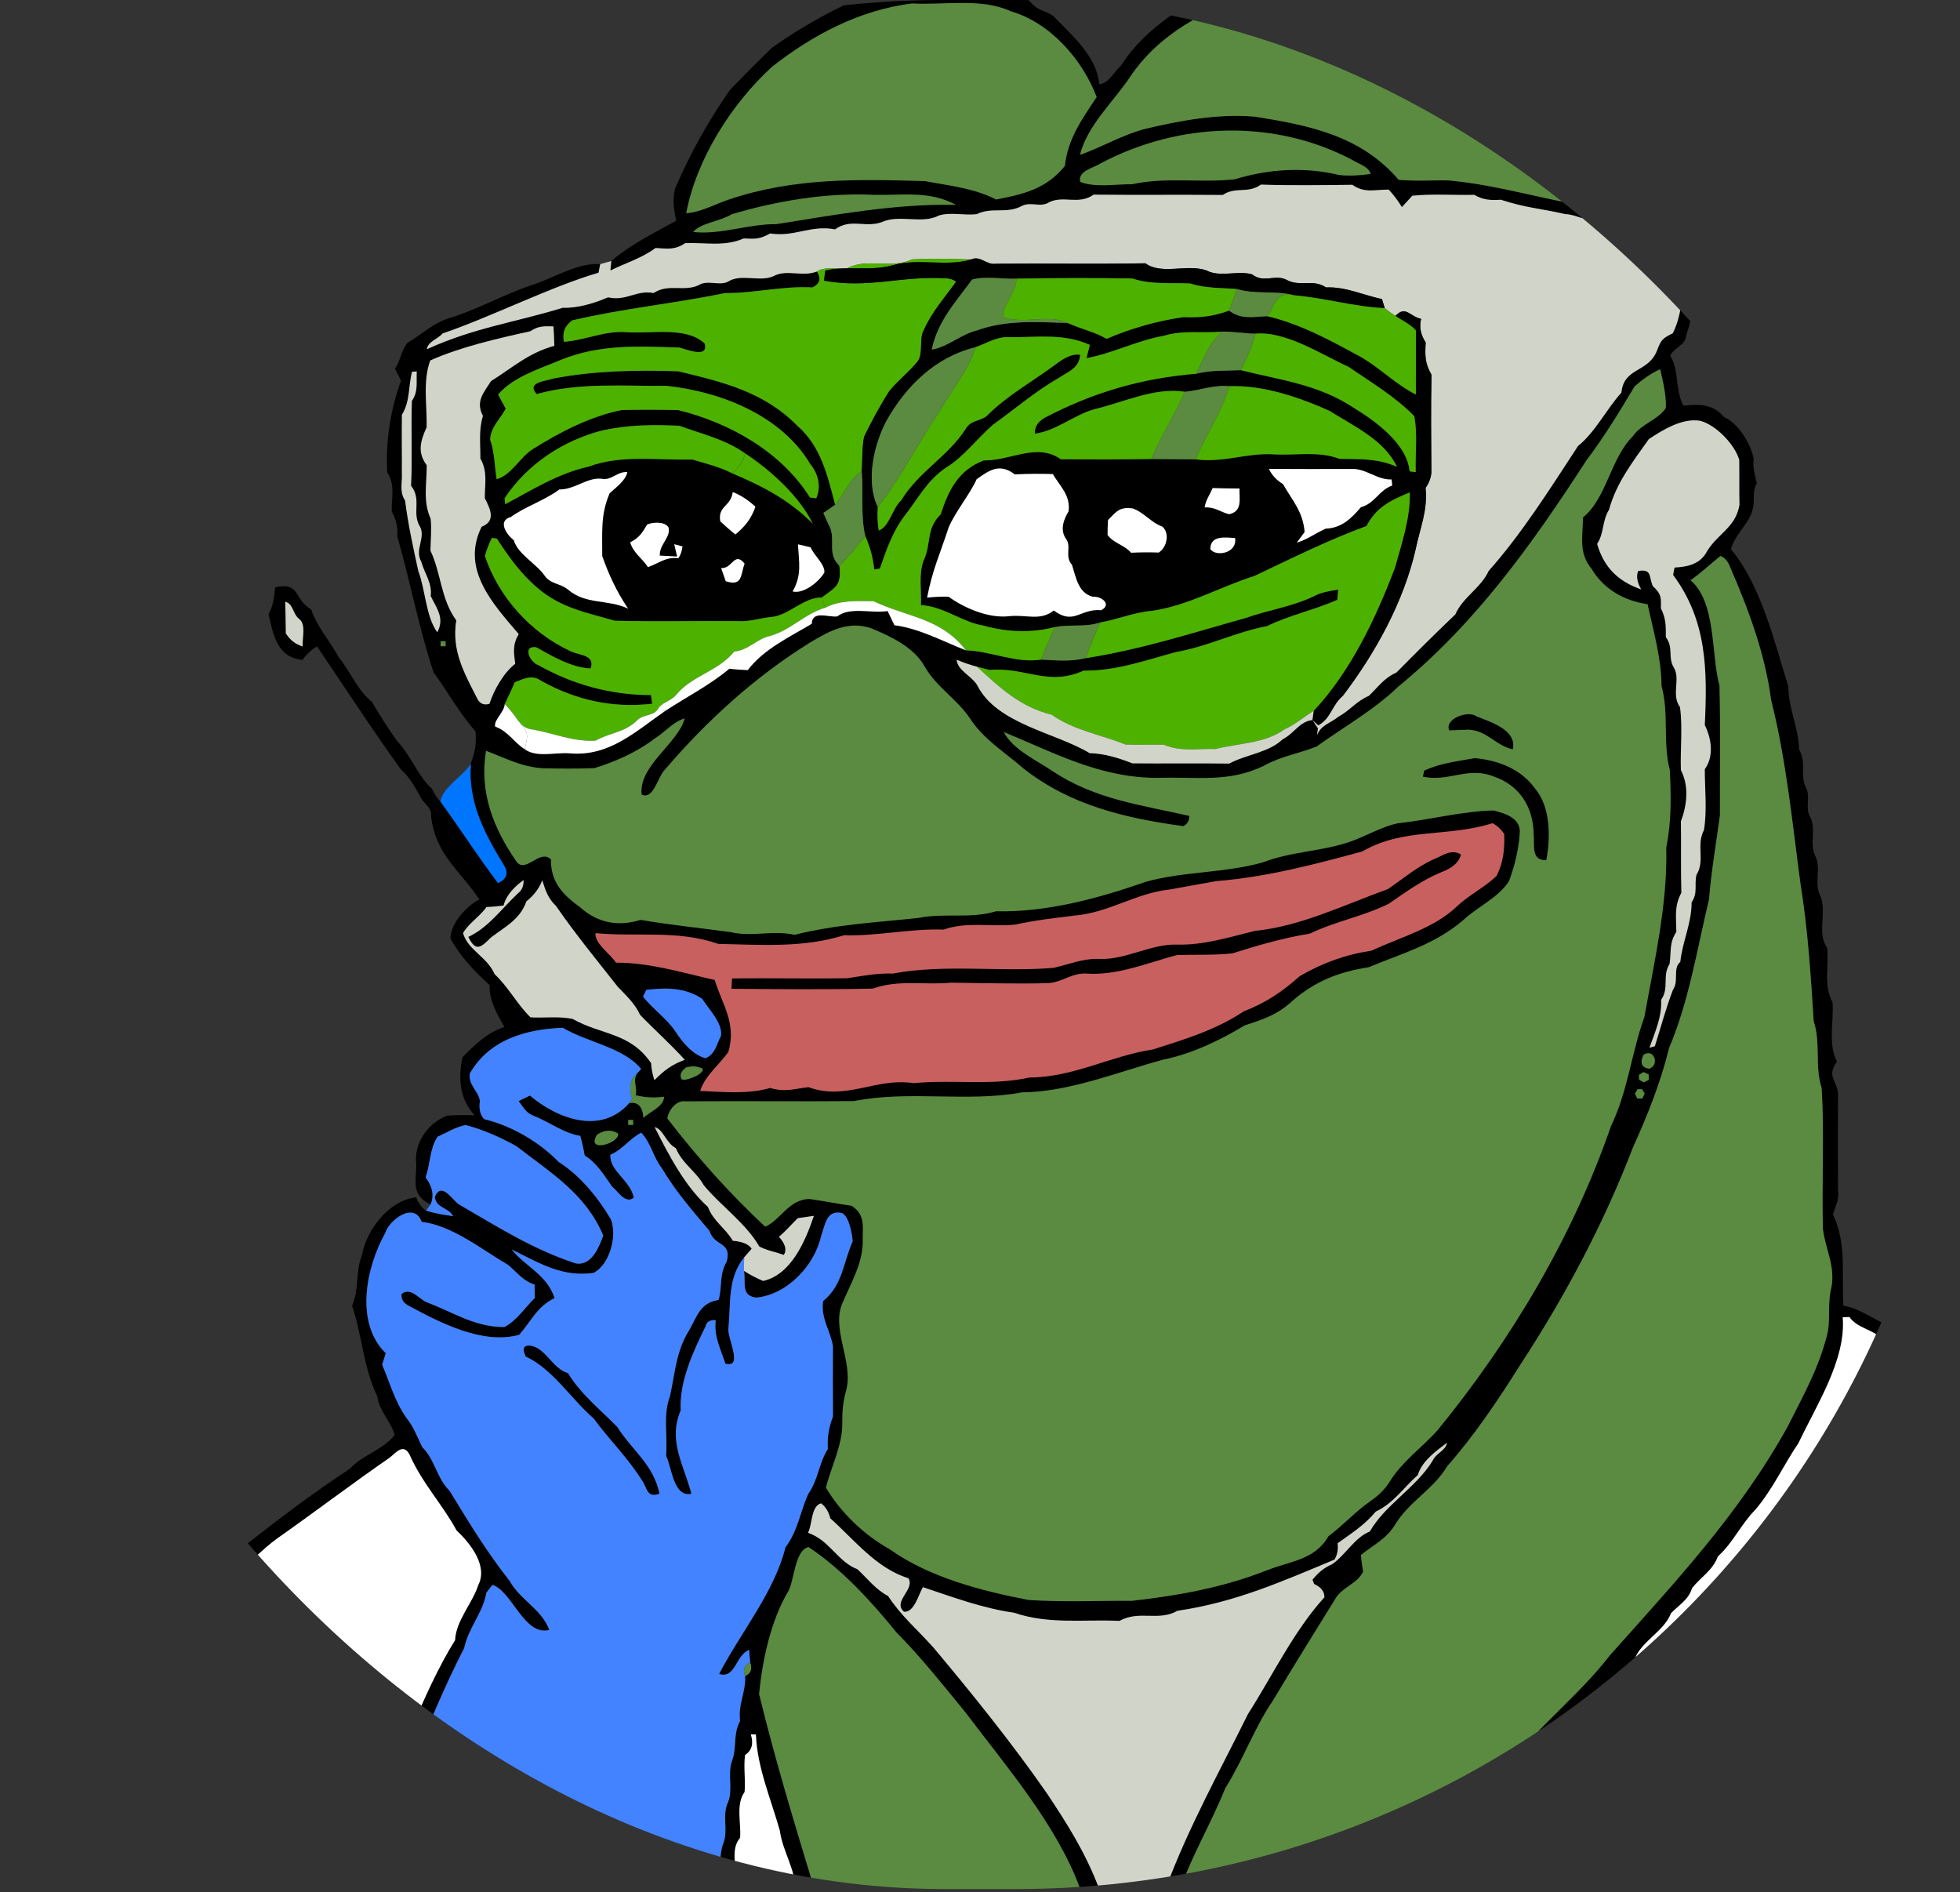 <svg width="404" height="390" viewBox="0 0 404 390" fill="none" xmlns="http://www.w3.org/2000/svg">
<rect x="0" y="0" width="404" height="390" fill="#333333" stroke="none"/>
<g clip-path="url(#clip0_20_66)">
<path d="M176.293 0H211.987L212.773 0.8C214.08 2.36 216.333 2.307 217.573 3.773C221.2 7.493 226.133 11.853 226.573 17.333C228.44 17.333 229.627 14.76 230.973 13.64C234.92 7.493 239.987 4.04 245.853 0H254.96C246.373 3.12 238.2 8.013 233.027 15.733C229.653 20.827 224.067 25.907 222.627 31.907C227.173 30.307 231.293 27.8 236.013 26.56C243.533 24.8 250.92 23.4 258.693 24.04C269.947 25.84 280.52 27.96 288.293 37.053C291.72 37.373 295.227 37.107 298.68 37.187C309.587 38.2 319.92 41.68 330.64 43.053L331.667 42.533C327.387 25.56 314.987 12.173 299.427 4.6C295.947 3.147 292.387 1.893 288.933 0.4L288.013 0H297.467C302.173 2.12 306.587 4.747 310.853 7.693C315 10.667 319.493 13.427 322.2 17.947C327.293 24.547 331.28 32.307 334.52 40.013C335.72 42.013 334.613 44.76 337.453 45.133C342.053 46.213 345.733 49.28 348.453 53.027C350.787 58.347 349.24 63.933 347.547 69.16C347.467 71.12 345.013 71.667 344.267 73.293C346.2 76.493 345.173 80.093 346.987 83.6C350.307 83.293 353 83.2 355.333 85.933C358.333 87.227 360.92 91.493 361.48 94.64C361.227 96.56 361.76 97.84 362.107 99.587C361.053 101.467 361.827 103.24 361.213 105.16C360.427 108.067 357.453 110.307 356.8 113.213C363.107 120.8 365.747 132.387 368.627 141.52C368.613 145.853 370.733 150.08 370.84 154.467C372.4 157.147 370.933 159.76 372.307 162.44C373.16 164.187 372.16 166.16 372.933 168.013C374.56 170.827 372.853 173.707 374.173 176.44C375.467 179.053 373.827 181.933 375.213 184.68C376.627 187.96 374.44 192.413 376.613 195.333C377.027 199.4 375.8 202.92 377.733 206.613C378 210.547 376.76 215.227 378.64 218.773C376.52 221.867 378.44 222.28 378.867 225.28C378.827 231.973 378.813 238.667 378.867 245.347C379.173 247.333 378.267 248.547 377.827 250.293C380.733 256.52 379.52 262.533 379.973 269.107C383.6 269.667 386.773 272.413 390.307 273.64C394.893 277.493 399.907 280.4 404 284.84V290.107C400.64 287.133 397.813 283.107 394.093 280.587C391.707 279.347 390.6 277.04 388 276C385.893 273.88 383 273.867 381.187 271.44L379.827 271.48C380.573 280.213 374.293 289.8 370.72 297.4C367.533 302.107 365.493 306.813 361.813 311.16C358.88 314.12 357.16 318.04 354.107 320.773C353.013 323.693 350.64 324.973 348.787 327.293C348.04 329.72 346.12 330.747 344.44 332.48C342.947 336.347 338.107 338.333 336.84 342.227C333.667 345.213 330.653 348.347 327.533 351.387C326.133 354.747 322.347 357.253 320.027 360.027C310.027 369.76 300.533 379.707 290.427 389.333H285.947C294.027 380.36 303.187 372.333 311.293 363.373C317.453 355.453 325.68 349.147 331.813 341.173C345.4 325.92 358.52 311.987 368.52 293.92C371.76 287.453 375.067 281.653 376.747 274.493C377.28 271.413 376.68 268.4 377.493 265.32C378.307 260.92 376.293 257.573 375.747 253.36C375.467 243.693 376.08 233.84 375.467 224.213C374.013 219.653 375.333 215.027 373.84 210.467C373.24 201.093 372.64 191.547 371.133 182.28C369.413 169.507 368.213 156.787 365.053 144.227C363.827 134.747 360.32 125.4 356.52 116.667C356.107 115.627 355.48 114.933 354.627 114.587C352.56 116.253 350.64 118.053 348.467 119.587C353.84 124.2 352.653 134.88 354.44 141.32C354.64 150.213 354.493 159.133 354.52 168.027C353.76 173.773 352.733 179.533 352.28 185.333C349.813 195.573 348.173 206.28 344.04 216C342.307 223.133 339.587 229.867 336.573 236.547C330.56 252.253 322.533 267.28 313.333 281.347C308.76 288.613 304.027 295.693 298.333 302.16C295.493 306.96 290.453 309.44 287.56 314.253C285.787 317.173 283.053 318.44 280.507 320.493C280.627 321.64 280.787 322.787 280.973 323.92C279.773 326.493 276.44 327.133 275.08 329.8C270.813 336.667 266.533 343.56 262.387 350.493C258.52 356.147 256.253 362.72 252.573 368.533C249.72 375.613 245.867 382.12 243.227 389.333H240.24C244.76 377 251.413 365.027 257.227 353.267C262.267 345.387 266.68 336.133 272.987 329.2C273 328.013 272.293 327.107 270.853 326.453L270.533 325.573C271.787 324.053 272.773 323.2 274.587 322.373C277.333 320.507 279.2 316.88 282.347 315.64C285.493 310.107 292.013 306.507 295.32 301C296.067 299.427 297.947 299.013 298.267 297.347C296 299.067 293.08 301.147 292.253 303.987C289.253 306.68 287.253 309.8 283.573 311.547C281.2 314.387 278.627 315.96 275.72 318.067C275.867 319.36 275.653 320.48 275.067 321.44C264.107 326.013 254.56 330.253 242.693 331.987C238.787 334.227 234.893 331.8 230.747 334.067C223.293 333.72 216.2 334.84 209.027 332.387C202.6 331.48 196.453 329.2 190.24 327.12C189.32 328.627 188.48 332.347 186.333 332.187C183.867 330.053 188.707 327.573 187.227 325.267C180.64 323.253 176.093 317.347 171.133 312.92C170.813 311.6 170.187 310.573 169.253 309.84C167.147 310.4 167.493 314.107 166.547 315.907C171.04 317.44 172.627 321.853 176.733 323.413C178.84 325.373 180.453 327.56 183.067 328.947C185.693 333 189.28 336.04 192.453 339.613C200.347 349.013 208.813 359.533 215.8 369.613C220.133 376.12 223.787 381.907 226.587 389.333H222.667C217.787 376.04 207.453 364.16 199 352.933C194.427 347.373 189.92 341.627 184.84 336.52C179.613 330.093 173.6 323.467 166.667 318.867C163.853 319.48 163.747 325.547 162.547 327.867C158.92 333.84 157.12 342.267 156.48 349.16C159.747 362.6 163.853 376.107 167.88 389.333H163.96C163.88 385.133 161.267 381.373 160.747 377.333C158.96 370.947 156.027 364.16 155.813 357.48L154.76 357.453C155.373 359.347 154.987 360.773 153.573 361.72C153.253 364.213 153.693 366.813 153.48 369.333C151.627 371.84 152.8 375.8 152.56 378.787C150.08 381.6 152.653 385.947 150.88 389.333H148.48C148.72 386.2 148 382.693 149.133 379.8C150.133 377.093 148.773 374.16 150.053 371.44C151.147 368.84 149.88 365.507 150.893 362.88C151.933 360.12 151.04 357.427 152.547 354.693C152.053 351.373 153.787 348.72 153.573 345.44C154.76 344.92 155.12 343.987 154.627 342.627L154.4 340.053C151.587 341.16 151.64 346.053 148.213 345.013C152.68 336.413 159.6 328.16 161.893 318.907C164.453 315.52 164.907 311.667 166.587 307.907C168.68 304.96 168.707 301.72 170.627 298.64C170.493 296.053 170.827 294.307 171.693 291.907C171.653 287.08 171.667 282.24 171.68 277.413C171.107 274.093 169.133 271.693 169.667 268.147C173.707 264.827 173.747 260.36 175.747 255.853C175.667 254.36 174.987 250.547 173.48 249.987C170.267 249.373 170.133 252.427 169.28 254.627C167.973 260.773 162.28 266.813 155.907 267.44C152.613 267.08 153.787 264.267 153.347 261.92C154.613 262.747 155.947 263.44 157.307 264C163.147 262.68 166.04 255.64 167.76 250.587C166.653 250.747 165.547 250.907 164.44 251.067C163.133 252.333 161.987 253.733 160.56 254.893C161.893 256.387 162.227 257.64 161.56 258.64C159.907 258.04 158.08 257.733 156.507 256.907C153.707 252.053 148.613 248.587 145.053 244.267C143.4 241.333 140.627 239.84 139.307 236.64C137.24 235.573 136.747 232.733 134.947 232.307C137.787 237.92 141.173 244.493 145.92 248.747C147.04 251.707 149.507 253.093 151.053 255.72C153.067 255.893 154.36 256.44 154.933 257.373L153.4 259.12C149.96 263.413 150.653 268.387 150.16 273.667C149.76 275.6 153.387 282.053 149.52 281.053C148.52 277.987 147.12 275.413 147.52 272.093C146.333 272 145.64 272.427 145.44 273.36C142.867 278.613 139.987 284.747 140.307 290.707C137.653 296.947 140.933 301.853 142.52 307.867C138.8 308.68 138.48 302.44 137.293 300.04C137.64 296.027 136.613 291.547 138.093 287.773C139.173 282.76 139.36 278.44 142.08 274.107C143.733 271.2 144.32 268.52 148.12 267.907C148.907 265.187 148.187 262.76 149.787 260.013C150.907 255.867 147.227 256.96 146.253 253.707C142.773 249.573 139.213 245.507 136.44 240.8C134.613 238.48 134.253 235.653 132.173 233.453C129.787 234.653 128.36 236.92 125.827 237.987C125.56 241.347 129.947 243.213 130.64 246.853C128.88 248.227 127.413 245.547 126.147 244.533C124.44 242.147 123.093 239.747 120.507 238.147C120.28 236.773 119.987 235.427 119.6 234.107C116.2 233.573 113.187 231.213 109.987 229.96C108.44 229.4 107.827 228.173 106.907 226.933L109.227 225.787C114.92 230.613 123.893 233.96 129.707 227.333C131.493 227.04 132.467 228.053 132.627 230.36C133.973 229.093 136.867 228.04 136.867 226.04C134.787 226.333 133.107 226.213 131.027 225.747C131.413 224.08 130.373 222.867 131.28 221.267L132.147 220.333C128.547 215.853 120.893 214.787 116.013 211.827C108.427 212.12 100.893 214.227 96.853 221.227C96.44 223.56 98.6 224.787 98.92 226.88C98.68 228.52 98.973 229.773 99.8 230.653C105.4 232 111.133 235.32 115.16 239.48C119.587 242.293 123.28 246.813 125.92 251.307C127.267 254.653 125.707 260.627 122.347 262.347C115.747 263.28 111.08 260.253 105.48 257.52C108.2 261 112.8 262.707 114.307 267.547C110.747 269.253 109.467 272.32 107.027 275.107C99.507 277.187 90.787 272.653 84.227 269.107C83.12 268.533 82.64 267.72 82.773 266.68C84.587 265.227 86.253 267.56 87.827 268.347C93.333 270.373 97.813 273.547 103.973 273.493C106.467 272.213 108.253 269.453 110.24 267.493C110.227 266.587 110.2 265.667 110.187 264.747C107.787 264.013 106.56 262.2 104.72 260.693C99.32 257.547 93.253 252.587 86.92 251.827C85.347 247.52 80.173 251.507 79.4 254.133C75.467 261.2 73.08 272.6 79.52 278.907C79.267 279.693 79.013 280.467 78.773 281.253C80.4 285.067 81.373 288.867 83.84 292.307C85.28 294.12 86.04 296.2 87.04 298.253C89.707 300.893 90.013 304.653 92.68 307.267C96.587 313.653 100.333 319.867 105.013 325.773C107.28 329.84 111.547 331.507 113.24 335.933C108.053 337.307 105.507 327.867 101.493 326.653L100.253 328.253C99.56 332.413 96.547 335.493 95.68 339.667C87.453 355.72 81.947 372.613 75.48 389.333H72.613L72.667 387.24C74.747 384.587 74.893 380.987 76.6 378.04C80.987 366 87.053 348.813 93.8 338.04C93.987 334 97.32 330.533 98.573 326.707C100.627 322.667 96.907 318.067 94.093 315.4C91.267 310.147 86.987 305.68 84.36 299.68C83.04 297.427 81.56 299.48 80.267 300.467C73.147 305.373 64.2 312.12 57.173 317.053C54.133 319.2 51.413 322.44 48.12 324.213C45.867 324.973 45.053 328.307 42.44 328.92C35.733 334.187 29.227 339.84 22.4 345.027C19.4 346.413 18.267 349.773 14.987 350.867C10.373 355.333 4.173 359.453 0 363.76V359.467C10.827 350.08 20.773 342.827 32 333.333C45.16 322.933 57.973 311.987 72.067 302.747C74.8 299.773 78.8 298.947 81.347 295.76C80.613 292.973 78.147 290.827 77.773 287.787C74.933 282.027 74.613 275.133 72.573 269.107C74.133 265.48 73.173 262.24 74.627 258.653C75.52 253.48 80.2 247.373 85.76 246.773C86.28 248.027 86.96 248.933 87.8 249.493C89.627 250.08 91.493 250.387 93.4 250.64C92.373 248.773 89.893 249.08 89.627 246.68C90.96 243.493 93.107 247.093 94.493 248.16C102.4 252.747 109.813 257.493 118.627 260.373C121.893 261 123.44 257.093 124.347 254.653C120.707 246.013 113.52 241.72 106.44 236.227C103.133 234.4 99.653 232.827 95.987 231.88C93.96 232.227 92.067 233.467 90.187 234.28C88.52 236.867 88.76 239.747 87.72 242.653C89.187 244.6 89.52 246.467 88.747 248.253C84.72 246.213 85.76 243.667 85.813 240C85.253 235.547 88.227 231.453 92.173 229.933C94.027 229.813 95.907 229.787 97.813 229.867C94.68 226.32 94.453 222.387 95.307 217.933C97.907 215.267 100.333 212.88 103.96 211.653C102.52 209.12 100.733 206.053 100.933 203.053C97.72 200.093 95.013 197.307 92.853 193.453C92.827 190.36 96.12 186.733 98.813 185.373C94.733 179.28 89.733 176.173 88.84 168.12C89.133 166.507 87.173 165.52 86.56 164.067C85.427 162.067 84.467 160.187 82.693 158.667C76.76 150.427 70.96 141.507 65.347 133.227C64.187 133.907 63.173 134.84 62.333 136C57.12 135.507 56.307 130.813 55.36 126.587C56.333 124.8 56.52 123.027 56.72 121.04C62.053 119.92 60.44 123.507 64.133 125.6C65.44 129.32 67.96 132.053 69.84 135.493C72.307 138.533 73.6 142.173 76.627 144.6C78.24 147.387 80.013 150.12 81.867 152.747C84.52 155.44 86.5 160.5 89 162.5C93.5 172 97.5 159 97 157.5C97.78 155.253 98.293 153.493 98 150.72C94.707 146.987 92.093 142.307 89.347 138.547C86.267 129.107 84.6 120.013 81.88 110.493C82.027 108.747 81.653 107.053 80.747 105.413C80.667 102.467 81.52 99.987 79.813 97.347C79.467 90.867 80.48 84.52 82.653 78.453C82.267 77.613 81.853 76.8 81.427 75.987C82.547 74.347 82.747 72.16 83.973 70.667C87.267 68.72 89.48 66.347 93.36 65.333C99.147 63.453 104.267 60.453 110.093 58.6C114.28 57.2 119.24 54.067 123.72 54.44L123.373 56.213C113.88 58.933 100.733 65.533 91.24 68.72C90.24 69.907 88.2 70.387 87.987 71.973C97.853 67.48 106.027 66.493 116 63.427C119.147 63.533 122.467 62.493 125.333 61.28C129.147 62.12 131.04 59.733 134.72 60.387C137.76 58.373 140.973 60.187 144 58.773C145.867 57.587 148.24 58.987 150.067 58.04C152.707 56.333 156.6 58.173 159.387 56.933C162.2 55.4 165.333 57.16 168.4 55.947C169.307 57.44 168.987 58.533 167.44 59.24C161.2 58.893 155.587 60.453 149.44 60.4C138.68 62.613 128.6 63.533 117.947 66.027C116.333 67.267 115.933 68.427 116.213 70.44C120.627 70.147 124.747 68.053 129.333 68.467C134.187 68.827 141.453 67.227 145.24 70.787C146.16 73.973 141.387 71.96 140.013 71.627C131.507 71.373 123.64 70.907 115.573 74.187C111.28 76 105.773 77.667 102.68 81.307C103.187 82.293 103.707 83.253 104.24 84.227C103.133 86.373 101.093 88.04 101.04 90.64C101.973 93.32 101.92 96 102.373 98.747C105.293 98.04 107.24 94.147 109.853 92.533C115.387 89.067 121.707 85.787 128.147 84.507C132.013 84.427 135.96 84.427 139.827 84.52C150.413 87.147 161.04 93.107 166.96 102.533L168.253 102.693C169.293 100.267 168.68 97.667 167.013 95.653C161.027 85.573 148.48 80.693 137.333 79.52C128.24 79.613 119.493 78.787 110.613 81.213C108.373 78.747 112.6 78.547 114.093 78C122.667 76.387 131.107 76.24 139.827 76.52C149.013 78.747 157.4 80.72 164.307 87.707C169.28 92.053 170.533 97.947 172.147 104.027C171.347 104.6 170.533 105.16 169.707 105.72C170.053 106.48 170.373 107.227 170.707 107.973C172.573 110.987 170.227 113.92 173.013 116.613C173.48 120.653 172.333 120.96 169.387 123.147C165.6 123.067 162.48 127.013 158.693 127.187C156.427 127.467 154.333 128.173 152.013 128.013C143.573 127.947 135.147 128.147 126.72 127.933C120.88 126.24 115.613 125.32 110.813 121.187C107.373 118.28 104.853 114.747 102.413 111.013L101.387 110.867C100.787 112.08 100.307 113.307 99.947 114.573C102.773 123.067 109.44 130.427 117.56 134.187C119.28 135.093 122.787 134.893 121.733 137.773C117.88 137.613 113.88 135.293 110.547 133.413C107.6 132.973 109.213 136.52 110.947 137.067C118.093 141.107 125.96 143.253 134.187 143.253L134.427 145.04C126.32 145.987 118.72 144.307 111.627 140.36C109.587 138.933 108.12 139.88 106.093 140.613C105.48 142.147 104.747 143.613 104.04 145.107C103.973 146.787 101.707 148.413 102.08 149.747C104.813 150.76 105.893 152.987 108.147 154.4C110.56 156.2 114.453 155.027 117.333 155.253C125.547 156.013 130.933 150.787 137.173 146.48C141.52 143.627 146.333 141.187 150.32 137.827C151.587 137.973 152.853 138.067 154.133 138.107C157.387 133.787 162.773 131.28 167.32 128.56C167.4 125.707 170.787 127.28 172.573 127.04C175.253 124.973 179.667 126.48 182.96 125.933C183.427 126.907 183.893 127.88 184.36 128.853C189.573 129.547 194.24 132.133 199.093 134.027C204.333 134.213 209.387 136.747 214.573 135.947C217.707 136.093 220.72 136.413 223.813 135.64C235.187 133.867 245.6 130.48 256.653 127.4C261.413 125.707 266.267 125.067 270.853 122.867C272.427 122.013 274.08 121.813 275.827 121.52L275.653 123.613C270.933 125.747 265.867 126.733 261.187 129.04C254.72 130.253 248.867 133.28 242.413 134.387C236.04 136.107 230.067 138.293 223.347 138.227C215.973 141.533 211.253 137.4 203.96 138.08L201.387 137.413C199.96 137.04 198.56 136.56 197.2 135.973C197.28 138.107 200.387 139.387 201.453 141.267C205.44 149.227 217.6 150.987 224.613 155.227C227.56 155.28 230.667 156.24 233.4 157.32C240.053 157.387 246.707 157.267 253.36 157.373C256.96 155.44 261.467 155.147 264.387 152.36C266.84 151.107 267.8 148.72 270.52 148.387L271.653 150.107L271.467 151.507C272.333 149.36 274.2 149.08 275.867 147.72C278.173 146.467 279.693 144.427 282.133 143.427C284 141.653 285.347 139.667 287.813 138.627C291.813 134.573 295.827 130.573 299.96 126.64C301.6 122.96 305.2 121.253 306.853 117.653C313.693 109.973 319.6 100.573 325.253 91.933C328.893 88.973 331.053 84.413 334.2 80.92C334.733 75.613 339.733 76.92 341.573 72.173C342.347 70.04 342.76 69.68 344.787 68.693C346.587 65.133 346.347 62.16 347.587 58.507C347.707 56.307 346.053 54.2 344.467 52.853C342.48 51.013 341.333 48.933 338.48 48.347C335.093 47.707 332.387 46.827 329.333 45.227C326.627 45.693 325.107 44.24 322.667 44.133C317.48 42.947 314.693 42.893 309.36 41.173C307.213 41.28 305.787 41.267 303.88 40.16C299.667 40.267 295.267 39.907 291.107 40.347L288.96 42.693C288.16 41.373 287.253 40.173 286.24 39.08C283.44 39.053 281.24 39.88 278.76 38.093C272.48 38.16 266.173 38.253 259.893 38.053C257.2 40 254.707 38.373 252.04 40.187C243.173 40.107 234.293 40.213 225.413 40.12C222.4 42.293 219.253 40.24 216.293 41.667C214.493 42.84 212.693 41.547 210.76 42.387C207.507 44.187 204.507 42.587 201.347 44.133C198.827 44.467 195.947 43.667 193.547 44.413C190.16 46.24 185.453 44.187 181.947 45.707C178.533 47.093 175.333 44.907 172.133 47.28C167.107 46.307 163.773 48.907 158.76 48.12C156.587 49.293 155.76 49.28 153.307 49.147C149.293 50.88 145.547 49.96 141.253 50.107C139.027 51.6 137.6 51.227 135.12 51.12C132.227 53.253 128.973 54.187 125.813 55.76L126 53.8C129.827 50.48 134.933 47.947 139.373 45.493C138.933 43.24 138.56 41.147 139.147 38.88C142.267 31.6 145.987 24.933 150.507 18.48C153.36 15.547 156.213 12.613 159.173 9.8C164.48 6.027 170.373 2.667 176.293 0Z" fill="black"/>
<path d="M254.96 0H288.014L288.934 0.4C292.387 1.893 295.947 3.147 299.427 4.6C314.987 12.173 327.387 25.56 331.667 42.533L330.64 43.053C319.92 41.68 309.587 38.2 298.68 37.187C295.227 37.107 291.72 37.373 288.294 37.053C280.52 27.96 269.947 25.84 258.694 24.04C250.92 23.4 243.534 24.8 236.014 26.56C231.294 27.8 227.174 30.307 222.627 31.907C224.067 25.907 229.654 20.827 233.027 15.733C238.2 8.013 246.374 3.12 254.96 0Z" fill="#5A8B40"/>
<path d="M188 0.707C194.614 1.08 202.294 -0.48 208.334 2.32C216.467 4.653 223.12 12.267 226.054 20C223 24.613 220.147 28.507 219.494 34.2C215.734 38.893 210.947 40.067 205.32 41.12C200.667 38.747 195.72 38.293 190.68 37.333C176.854 36.933 163.814 36.613 150.48 41.04C147.56 41.973 144.507 43.76 141.44 43.947C143.507 32.893 150.774 21.373 159.134 13.76C167.574 7.133 177.24 2.053 188 0.707Z" fill="#5A8B40"/>
<path d="M278.866 33.027C280.026 33.773 282.2 34.36 282.506 35.853C280.333 36.16 278.173 36.307 275.986 36.067C268.813 34.347 261.52 34.827 254.493 36.96C247.426 37.733 240.413 36.427 233.346 37.973C230 37.933 225.746 38.72 222.653 37.493C222.066 35.213 225.48 34.6 226.92 33.64C243.013 25.12 262.68 24.427 278.866 33.027Z" fill="#5A8B40"/>
<path d="M259.893 38.053C266.173 38.253 272.48 38.16 278.76 38.093C281.24 39.88 283.44 39.053 286.24 39.08C287.253 40.173 288.16 41.373 288.96 42.693L291.106 40.347C295.266 39.907 299.666 40.267 303.88 40.16C305.786 41.267 307.213 41.28 309.36 41.173C314.693 42.893 317.48 42.947 322.666 44.133C325.106 44.24 326.626 45.693 329.333 45.227C332.386 46.827 335.093 47.707 338.48 48.347C341.333 48.933 342.48 51.013 344.466 52.853C346.053 54.2 347.706 56.307 347.586 58.507C346.346 62.16 346.586 65.133 344.786 68.693C342.76 69.68 342.346 70.04 341.573 72.173C339.733 76.92 334.733 75.613 334.2 80.92C331.053 84.413 328.893 88.973 325.253 91.933C319.6 100.573 313.693 109.973 306.853 117.653C305.2 121.253 301.6 122.96 299.96 126.64C295.826 130.573 291.813 134.573 287.813 138.627C285.346 139.667 284 141.653 282.133 143.427C279.693 144.427 278.173 146.467 275.866 147.72C274.2 149.08 272.333 149.36 271.466 151.507L271.653 150.107L270.52 148.387L271.733 149.467C274.36 148.053 274.493 145.333 276.773 143.427C283.52 134.56 289.306 124.067 291.786 113.24C292.693 108.8 294.32 105.213 293.84 100.56C294.546 99.547 294.946 98.493 295.04 97.4C294.986 90.68 294.92 83.947 295.066 77.24C293.693 74.867 293.706 73.28 293.866 70.587C292.826 68.987 292.506 67.36 292.92 65.72C290.586 65.227 289.733 62.88 287.64 65.107C286.853 64.627 286.106 64.093 285.426 63.507L284.853 61.64C280.92 60.813 277.413 59.067 273.333 59.24C270.493 57.387 267.84 59.227 265.093 57.627C262.76 56.507 260.413 58.413 258.106 56.56C255.346 55.747 252.066 57 249.346 56.04C245.386 54.013 239.64 56.88 236.093 54.267C225.84 54.453 215.573 54.267 205.306 54.36C203.293 54.693 202.12 52.6 200.2 53.467C196.133 53.387 192.04 53.267 187.973 53.467C183.653 55.533 178.773 53.107 174.706 55.253C172.706 55.547 170.146 54.84 168.4 55.947C165.333 57.16 162.2 55.4 159.386 56.933C156.6 58.173 152.706 56.333 150.066 58.04C148.24 58.987 145.866 57.587 144 58.773C140.973 60.187 137.76 58.373 134.72 60.387C131.04 59.733 129.146 62.12 125.333 61.28C122.466 62.493 119.146 63.533 116 63.427C106.026 66.493 97.853 67.48 87.986 71.973C88.2 70.387 90.24 69.907 91.24 68.72C100.733 65.533 113.88 58.933 123.373 56.213L123.72 54.44L126 53.8L125.813 55.76C128.973 54.187 132.226 53.253 135.12 51.12C137.6 51.227 139.026 51.6 141.253 50.107C145.546 49.96 149.293 50.88 153.306 49.147C155.76 49.28 156.586 49.293 158.76 48.12C163.773 48.907 167.106 46.307 172.133 47.28C175.333 44.907 178.533 47.093 181.946 45.707C185.453 44.187 190.16 46.24 193.546 44.413C195.946 43.667 198.826 44.467 201.346 44.133C204.506 42.587 207.506 44.187 210.76 42.387C212.693 41.547 214.493 42.84 216.293 41.667C219.253 40.24 222.4 42.293 225.413 40.12C234.293 40.213 243.173 40.107 252.04 40.187C254.706 38.373 257.2 40 259.893 38.053Z" fill="#D1D4C8"/>
<path d="M180 40.147C186.093 40.307 191.44 39.213 197.08 42.227C184.653 41.947 172.253 44.267 160.013 46.2C154.32 46.133 148.533 48.44 142.88 47.813C144.373 45.933 148.587 45.587 150.8 44.16C160.173 41.387 170.213 39.693 180 40.147Z" fill="#5A8B40"/>
<path d="M187.973 53.467C192.04 53.267 196.133 53.387 200.2 53.467C195.107 55.04 189.293 53.16 184.04 54.653C179.573 55.947 174.6 54.72 170.107 55.76L169.853 57.84C178.813 59.533 186.147 56.787 194.733 57.36C195.667 57.333 196.44 57.573 197.067 58.067C194.747 61.307 192.16 64.187 190.507 67.867C189.32 69.853 190.413 72.573 189.187 74.44C187.413 76.64 185.12 78.4 183.333 80.573C181.387 83.6 179.693 86.76 178.12 89.987C177.64 92.307 177.813 94.773 177.613 97.133C174.933 98.907 174.147 101.733 172.147 104.027C170.533 97.947 169.28 92.053 164.307 87.707C157.4 80.72 149.013 78.747 139.827 76.52C131.107 76.24 122.667 76.387 114.093 78C112.6 78.547 108.373 78.747 110.613 81.213C119.493 78.787 128.24 79.613 137.333 79.52C148.48 80.693 161.027 85.573 167.013 95.653C168.68 97.667 169.293 100.267 168.253 102.693L166.96 102.533C161.04 93.107 150.413 87.147 139.827 84.52C135.96 84.427 132.013 84.427 128.147 84.507C121.707 85.787 115.387 89.067 109.853 92.533C107.24 94.147 105.293 98.04 102.373 98.747C101.92 96 101.973 93.32 101.04 90.64C101.093 88.04 103.133 86.373 104.24 84.227C103.707 83.253 103.187 82.293 102.68 81.307C105.773 77.667 111.28 76 115.573 74.187C123.64 70.907 131.507 71.373 140.013 71.627C141.387 71.96 146.16 73.973 145.24 70.787C141.453 67.227 134.187 68.827 129.333 68.467C124.747 68.053 120.627 70.147 116.213 70.44C115.933 68.427 116.333 67.267 117.947 66.027C128.6 63.533 138.68 62.613 149.44 60.4C155.587 60.453 161.2 58.893 167.44 59.24C168.987 58.533 169.307 57.44 168.4 55.947C170.147 54.84 172.707 55.547 174.707 55.253C178.773 53.107 183.653 55.533 187.973 53.467Z" fill="#4DB100"/>
<path d="M200.2 53.467C202.12 52.6 203.294 54.693 205.307 54.36C215.574 54.267 225.84 54.453 236.094 54.267C239.64 56.88 245.387 54.013 249.347 56.04C252.067 57 255.347 55.747 258.107 56.56C260.414 58.413 262.76 56.507 265.094 57.627C267.84 59.227 270.494 57.387 273.334 59.24C277.414 59.067 280.92 60.813 284.854 61.64L285.427 63.507C279.147 63.24 273.054 61.387 266.774 60.867C262.92 59.8 258.88 60.747 254.974 59.573C251.68 59.293 248.547 59.467 245.36 58.427C241.24 58.213 237.347 58.72 233.36 57.387C225.414 57.28 217.454 57.28 209.52 57.427C206.587 57.56 203.16 56.84 200.36 57.627C196.947 62.333 193.32 66.08 192.054 72.04C195.347 71.533 198.027 68.92 201.334 68.107C207.52 65.88 213.654 66.387 220.094 66.56C222.734 67.813 225.56 68.36 228.094 69.827C233.24 67.64 238.454 66.133 243.974 65.36C247.44 65.48 250.08 65.227 253.334 64.013C255.88 65.933 258.294 65.28 261.24 65.173C268.16 66.787 274.64 70.373 280.84 73.76C284.654 76.053 287.88 79.333 291.84 81.307C291.854 76.907 291.854 72.507 291.854 68.107C290.76 66.827 289.014 66.067 287.64 65.107C289.734 62.88 290.587 65.227 292.92 65.72C292.507 67.36 292.827 68.987 293.867 70.587C293.707 73.28 293.694 74.867 295.067 77.24C294.92 83.947 294.987 90.68 295.04 97.4C294.947 98.493 294.547 99.547 293.84 100.56C294.32 105.213 292.694 108.8 291.787 113.24C289.307 124.067 283.52 134.56 276.774 143.427C274.494 145.333 274.36 148.053 271.734 149.467L270.52 148.387L270.774 146.52C278.427 138.32 283.587 127.413 287.534 117C288.907 112.053 290.747 106.653 290.587 101.493C286.694 103.08 283.68 104.52 281.667 108.413C273.707 111.333 266.267 115.053 258.627 118.68C251.334 121 244.774 124.893 237.32 125.907C233.654 126.227 230.414 127.653 226.774 128.293C223.667 129.333 220.6 128.613 217.454 129.24C212.587 130.493 207.614 130.293 202.787 128.96C198.094 128.16 194.667 125.027 189.827 124.707C189.947 121.787 189.347 118.453 190.32 115.68C192.067 112.027 190.747 109.133 193.907 105.987C195.507 100.987 197.587 96.867 202.774 94.893C208.454 94.947 213.694 91.16 218.667 94.653C224.88 94.693 231.107 94.693 237.32 94.6C240.374 94.613 243.414 94.64 246.454 94.667C252.214 95.44 257.027 93.267 262.667 93.64C267.054 93.893 272 92.92 276.067 94.573C280.374 94.64 283.92 94.44 287.96 96.213C285.267 90.627 279.067 87.853 274.067 84.693C267.76 81.867 260.387 79.333 253.414 79.6C250.147 79.253 247.414 80.453 244.254 80.747C237.987 79.773 231.72 82.893 225.547 84.347C221.32 85.56 217.64 88.827 213.334 89.373C213.2 88.04 213.88 86.947 215.36 86.08C225.387 80.853 235.28 77.947 246.574 77.027C249.654 76.24 252.614 76.453 255.774 76.293C263.814 78.32 271.627 79.187 278.854 83.933C283.414 86.72 290.014 91.387 290.56 97.147L291.814 97.307C291.68 93.533 292.227 89.48 291.52 85.787C287.667 81.8 282.52 78.733 277.947 75.6C272.294 73.027 265.014 68.187 258.734 68.773C256.454 68.733 254.2 68.307 251.92 68.347C247.747 68.72 243.92 67.987 239.92 69.2C234.507 70.133 229.32 72.84 223.947 73.813C224.174 72.893 224.4 71.987 224.64 71.08C219.174 68.627 213.774 69.56 207.974 69.493C205.454 69.36 203.48 70.707 201.04 71.573C192.84 73.587 186.76 79.533 182.72 86.733C180.067 91.693 178.414 99.333 180.934 104.493C180.8 106.147 180.867 107.76 181.134 109.333C183.32 108.587 183.934 104.773 185.747 103.133C189.32 97.227 195.32 94.133 199.014 88.453C200.054 86.627 201.654 86.88 203.24 85.867C207.387 81.64 212.814 78.64 217.56 75.12C218.96 74.08 220.827 72.787 222.654 73.133C222.44 75.96 220.107 76.6 218.094 77.987C213.374 80.667 209.16 84.347 204.747 87.48C201.4 90.347 198.76 94.067 195.067 96.333C191.08 98.973 189.28 102.747 186.387 106.4C183.934 109.667 182.694 113.373 181.36 117.187L180.2 117.373C179.92 114.88 179.374 112.76 178.347 110.467C177.347 106.173 178.014 101.533 177.614 97.133C177.814 94.773 177.64 92.307 178.12 89.987C179.694 86.76 181.387 83.6 183.334 80.573C185.12 78.4 187.414 76.64 189.187 74.44C190.414 72.573 189.32 69.853 190.507 67.867C192.16 64.187 194.747 61.307 197.067 58.067C196.44 57.573 195.667 57.333 194.734 57.36C186.147 56.787 178.814 59.533 169.854 57.84L170.107 55.76C174.6 54.72 179.574 55.947 184.04 54.653C189.294 53.16 195.107 55.04 200.2 53.467Z" fill="black"/>
<path d="M200.36 57.627C203.16 56.84 206.587 57.56 209.52 57.427C209.454 60.453 206.76 62.533 206.707 65.32C210.867 66.947 216.16 64.64 220.094 66.56C213.654 66.387 207.52 65.88 201.334 68.107C198.027 68.92 195.347 71.533 192.054 72.04C193.32 66.08 196.947 62.333 200.36 57.627Z" fill="#5A8B40"/>
<path d="M209.52 57.427C217.454 57.28 225.414 57.28 233.36 57.387C237.347 58.72 241.24 58.213 245.36 58.427C248.547 59.467 251.68 59.293 254.974 59.573C254.44 61.053 253.894 62.533 253.334 64.013C250.08 65.227 247.44 65.48 243.974 65.36C238.454 66.133 233.24 67.64 228.094 69.827C225.56 68.36 222.734 67.813 220.094 66.56C216.16 64.64 210.867 66.947 206.707 65.32C206.76 62.533 209.454 60.453 209.52 57.427Z" fill="#4DB100"/>
<path d="M254.973 59.573C258.88 60.747 262.92 59.8 266.773 60.867C263.026 60.027 262.92 62.72 261.24 65.173C258.293 65.28 255.88 65.933 253.333 64.013C253.893 62.533 254.44 61.053 254.973 59.573Z" fill="#5A8B40"/>
<path d="M266.774 60.867C273.054 61.387 279.147 63.24 285.427 63.507C286.107 64.093 286.854 64.627 287.64 65.107C289.014 66.067 290.76 66.827 291.854 68.107C291.854 72.507 291.854 76.907 291.84 81.307C287.88 79.333 284.654 76.053 280.84 73.76C274.64 70.373 268.16 66.787 261.24 65.173C262.92 62.72 263.027 60.027 266.774 60.867Z" fill="#4DB100"/>
<path d="M114.08 67.266C114.174 68.6 114.24 69.947 114.267 71.28C108.987 72.693 105.614 75.8 101.214 78.546C99.654 81.026 97.987 82.693 99.547 85.72C98.64 88.64 99.054 91.467 99.014 94.493C100.574 97.213 99.907 99.72 99.934 102.68C101.027 104.84 102.32 107.373 99.28 108.56C94.92 117.307 101.6 124.453 106.92 130.68C105.627 132.907 105.894 134.413 106.2 136.813C103.827 138.627 101.814 142.2 100.894 145.053C99.827 145.387 99 145.08 98.454 144.147C95.707 138.733 93.04 134.187 94.04 127.853C90.827 123.413 90.96 118.227 88.72 113.48C88.76 111.307 89 109.04 88.76 106.893C87.147 103.373 87.96 99.787 87.96 95.893C85.974 93.24 86.654 90.853 87.934 88.08C88.054 83.573 87.094 78.547 88.68 74.293C94.88 71.507 102.6 69.746 109.32 68.266C110.934 67.147 112.214 67.213 114.08 67.266Z" fill="#D1D4C8"/>
<path d="M251.92 68.347C249.227 70.76 248.093 73.827 246.573 77.027C235.28 77.947 225.387 80.853 215.36 86.08C213.88 86.947 213.2 88.04 213.333 89.373C217.64 88.827 221.32 85.56 225.547 84.347C231.72 82.893 237.987 79.773 244.253 80.747C242.107 85.453 239.373 89.84 237.32 94.6C231.107 94.693 224.88 94.693 218.667 94.653C213.693 91.16 208.453 94.947 202.773 94.893C197.587 96.867 195.507 100.987 193.907 105.987C190.747 109.133 192.067 112.027 190.32 115.68C189.347 118.453 189.947 121.787 189.827 124.707C194.667 125.027 198.093 128.16 202.787 128.96C207.613 130.293 212.587 130.493 217.453 129.24C216.453 131.453 215.44 133.667 214.573 135.947C209.387 136.747 204.333 134.213 199.093 134.027C193.947 127.32 187.08 127.253 180.067 123.907C176.547 123.907 173.36 123.6 170.093 125.253L169.387 123.147C172.333 120.96 173.48 120.653 173.013 116.613C174.96 114.707 176.64 112.573 178.347 110.467C179.373 112.76 179.92 114.88 180.2 117.373L181.36 117.187C182.693 113.373 183.933 109.667 186.387 106.4C189.28 102.747 191.08 98.973 195.067 96.333C198.76 94.067 201.4 90.347 204.747 87.48C209.16 84.347 213.373 80.667 218.093 77.987C220.107 76.6 222.44 75.96 222.653 73.133C220.827 72.787 218.96 74.08 217.56 75.12C212.813 78.64 207.387 81.64 203.24 85.867C201.653 86.88 200.053 86.627 199.013 88.453C195.32 94.133 189.32 97.227 185.747 103.133C183.933 104.773 183.32 108.587 181.133 109.333C180.867 107.76 180.8 106.147 180.933 104.493C185.813 98.28 189.36 91.053 193.813 84.52C196.307 80.08 199.707 76.28 201.04 71.573C203.48 70.707 205.453 69.36 207.973 69.493C213.773 69.56 219.173 68.627 224.64 71.08C224.4 71.987 224.173 72.893 223.947 73.813C229.32 72.84 234.507 70.133 239.92 69.2C243.92 67.987 247.747 68.72 251.92 68.347Z" fill="#4DB100"/>
<path d="M251.92 68.347C254.2 68.307 256.453 68.733 258.733 68.773C258.2 71.48 257 73.853 255.773 76.293C252.613 76.453 249.653 76.24 246.573 77.027C248.093 73.827 249.227 70.76 251.92 68.347Z" fill="#5A8B40"/>
<path d="M258.733 68.773C265.013 68.187 272.293 73.027 277.947 75.6C282.52 78.733 287.667 81.8 291.52 85.787C292.227 89.48 291.68 93.533 291.813 97.307L290.56 97.147C290.013 91.387 283.413 86.72 278.853 83.933C271.627 79.187 263.813 78.32 255.773 76.293C257 73.853 258.2 71.48 258.733 68.773Z" fill="#4DB100"/>
<path d="M201.04 71.573C199.706 76.28 196.306 80.08 193.813 84.52C189.36 91.053 185.813 98.28 180.933 104.493C178.413 99.333 180.066 91.693 182.72 86.733C186.76 79.533 192.84 73.587 201.04 71.573Z" fill="#5A8B40"/>
<path d="M84.934 76.6L85.374 76.587L85.907 76.547C85.787 78.787 86.254 80.653 84.907 82.627C84.694 88.44 85.027 94.293 84.734 100.12C86.907 102.867 84.974 105.493 86.4 108.24C88 110.693 85.347 113.147 86.827 115.76C87.547 118.253 89.134 120.28 88.774 122.827C90.014 125.413 91.707 127.4 90.134 130.32C87.774 127.107 87.694 121.547 86.227 117.72C85.134 112.72 84.134 108.173 83.494 103.173C82.254 101.24 82.96 99.507 82.827 97.333C82.854 93.387 82.774 89.427 82.84 85.48C84.574 82.64 84.12 79.76 84.934 76.6Z" fill="#D1D4C8"/>
<path d="M342.213 76.093C342.8 78.76 343.466 81.333 343.373 84.08C341.76 86.56 338.333 87.32 336.56 89.92C331.866 94.64 331.28 102.507 326.293 106.653C326.253 110.52 325.346 114 328.04 117.2C330.56 121.453 334.786 123.827 339.6 124.52C340.813 130.053 342.453 135.68 342.48 141.36C344.066 147.12 342.693 152.907 344.186 158.68C344.453 164.04 344.546 169.373 343.453 174.667C343.746 186.333 341.013 198.107 338.946 209.6C336.253 217.08 335.56 224.84 332.08 232.04C324.213 254.853 311.466 276.253 296.226 294.88C293.133 298.28 288.933 301.333 286.546 305.227C285.546 306.88 284.186 308.187 282.613 309.293C279.44 311.453 276.92 314.32 273.84 316.6C271.013 321.547 265.92 321.733 261.066 323.667C252.16 327.187 242.813 328.867 233.333 329.933C226.24 329.893 219.053 330.227 211.986 329.76C202.293 327.88 191.56 325.12 183.413 319.32C178.146 316.387 173.32 311.8 170.24 306.6C171.213 302.56 173.666 297.88 173.613 293.333C173.586 290.973 173.746 288.84 174.413 286.56C176.013 280.627 171.066 273.667 173.813 268.187C175.44 264.347 177.8 260.387 177.826 256C177.733 252.947 178.52 250.453 175.546 248.52C172.626 248.107 169.72 247.507 166.786 247.107C162.506 247.24 160.92 251.467 157.72 252.827C150.32 245.92 143.706 238.507 137.546 230.507C137.773 228.84 139.4 226.68 141.293 226.987C152.866 226.88 164.44 227.04 176 226.933C187.44 224.653 199.346 227.24 210.666 225.133C220.373 225.067 230.626 220.853 239.76 218.387C245.68 217.187 251.413 214.427 256.573 211.32C260.386 210.093 263.306 209.133 266.32 206.347C271.053 202.2 275.973 200.307 282.146 199.333C289.16 196.413 295.68 194.693 301.626 189.613C304.573 186.88 308.92 184.96 311.04 181.587C312.133 178.707 313.026 175.08 313.226 172C313.68 168.693 310.4 167.68 307.84 167.04C301.24 167.2 294.68 168.987 288.133 169.68C284.88 170.36 281.733 172.227 278.613 173.36C272.56 175.533 266.346 175.413 260.32 177.733C252.493 179.96 244.013 179.56 236.2 181.733C226.426 185.147 215.733 188.067 205.32 187.813C200 189.44 194.666 188.093 189.32 189.187C180.546 190.133 172.373 190.507 163.786 192.667C159.2 191.653 155.12 193.16 150.64 192.12C144.426 191.267 138.173 190.64 132.013 189.587C127.533 191.027 123.2 190.24 119.64 187.04C116.053 184.44 113.506 181.867 113.56 177.133C111.306 174.853 108.306 180.16 106.453 177.56C101.666 170.667 98.773 163.28 100.173 154.733C104.16 156.24 107.533 158.08 111.973 158.347C115.493 158.4 119.026 158.453 122.533 158.307C126.973 156.92 131.226 155.04 134.946 152.213C137.04 150.933 138.773 148.707 141.133 148.067C139.813 153.16 131.613 157.813 132.253 163.747C134.733 164.973 135.613 159.88 137.12 158.547C145.68 148.507 155.813 139.32 167.053 132.373C171.066 129.987 174.986 127.813 179.773 129.56C183.76 131.24 188.453 133.453 190.613 137.4C193.053 141.627 197.24 144.067 199.92 148.04C202.706 152.347 206.866 154.827 211 158.413C220.693 166.013 231.933 168.613 243.893 170.267C244.733 169.867 245.146 169.16 245.133 168.16C235.266 165.907 225.72 164.773 216.986 158.947C213.64 156.693 208.786 154.52 206.88 150.853C217.52 155.24 226.72 160.32 238.666 160.32C246.44 160.04 253.186 161.387 260.466 157.84C263.92 155.893 267.733 155.307 271.36 153.867C276.933 149.853 283.266 146.293 288.186 141.533C304.253 128.387 315.813 112.133 327.013 94.853C330.693 89.987 333.813 84.853 336.933 79.613C338.506 78.253 340.293 76.92 342.213 76.093Z" fill="#5A8B40"/>
<path d="M253.414 79.6C251.84 84.893 248.587 89.56 246.454 94.667C243.414 94.64 240.374 94.613 237.32 94.6C239.374 89.84 242.107 85.453 244.254 80.747C247.414 80.453 250.147 79.253 253.414 79.6Z" fill="#5A8B40"/>
<path d="M253.413 79.6C260.386 79.333 267.76 81.867 274.066 84.693C279.066 87.853 285.266 90.627 287.96 96.213C283.92 94.44 280.373 94.64 276.066 94.573C272 92.92 267.053 93.893 262.666 93.64C257.026 93.267 252.213 95.44 246.453 94.667C248.586 89.56 251.84 84.893 253.413 79.6Z" fill="#4DB100"/>
<path d="M350.494 86.733C353.72 87.613 357.547 91.56 358.494 94.76C358.547 97.853 358.48 100.96 358.547 104.053C357.72 108.947 353.8 109.987 351.534 114.173C350.04 116.4 347.667 116.827 345.16 116.973L344.867 118.493C351.88 127.933 351.934 138.147 351.4 149.44C352.787 152.227 353.32 155.867 351.4 158.533C351.387 162.6 351.907 167.133 351.214 171.107C349.574 174.213 351.52 177.347 349.68 180.32C349.2 182.413 350.014 184 348.68 185.973C348.694 190.293 346.814 193.96 346.347 198.24C344.72 199.667 346.12 202.107 344.854 203.96C343.387 207.747 342.334 211.76 341.107 215.627L339.987 215.933C341.147 212.653 342.56 209.653 342.4 206.053C344.12 203.573 342.56 201.173 344.134 198.667C344.52 196.12 344.014 194.373 345.534 192.053C345.507 188.92 345.054 186.867 346.56 184C346.427 179.093 346.547 174.187 346.467 169.28C347.734 165.933 348.174 162 346.467 158.72C346.32 154.493 346.854 149.84 346.28 145.733C344.427 143.2 346.427 140.04 345.04 137.627C343.694 135.52 345.027 133.467 343.36 131.333C343.374 129.067 343.414 127.467 342.334 125.36C342.427 122.96 342.374 122.413 340.654 120.76C339.84 118.747 340.494 117.227 337.68 117.68C337.227 118.693 337.427 119.96 338.294 121.48C333.547 119.84 330.6 116.96 329.2 112.093C330.667 109.88 330.2 107.4 331.654 105.053C333.174 99.467 336.56 95.173 339.854 90.507C342.787 88.533 346.867 86.08 350.494 86.733Z" fill="#D1D4C8"/>
<path d="M124.173 88.693C129.52 87.533 134.613 87.48 140.053 87.747C144.747 89.48 149.427 90.493 153.6 93.44C153.12 95.36 152.32 96.253 150.907 97.547C148.373 96.253 145.413 95.52 142.68 94.707C135.307 94.893 128.093 93.68 121.347 96.173C115.04 97.573 109.653 101 104.12 103.933L104 102.68C108.693 95.64 116.013 90.8 124.173 88.693Z" fill="#4DB100"/>
<path d="M153.6 93.44C158.92 96.973 164.72 102.187 167.56 107.96C162.6 102.987 157.28 100.267 150.906 97.547C152.32 96.253 153.12 95.36 153.6 93.44Z" fill="#4DB100"/>
<path d="M129.307 97.307C128.934 99.107 126.92 100.467 125.654 101.68C123.734 106.12 124.174 109.907 124.134 114.613C125.574 118.64 127.094 121.893 129.467 125.44C125.147 123.427 120.8 124.707 117.04 121.493C115.427 120.173 113.427 120.44 112.16 118.507C110.414 116.08 106.694 114.173 105.894 111.307C104.387 110.213 102.494 107.307 105.28 106.56C108.427 104.293 112.12 103.227 115.294 100.88C118.454 100.92 120.974 98.36 123.987 98.667C126.027 99.12 127.227 97.107 129.307 97.307Z" fill="white"/>
<path d="M177.614 97.133C178.014 101.533 177.347 106.173 178.347 110.467C176.64 112.573 174.96 114.707 173.014 116.613C170.227 113.92 172.574 110.987 170.707 107.973C170.374 107.227 170.054 106.48 169.707 105.72C170.534 105.16 171.347 104.6 172.147 104.027C174.147 101.733 174.934 98.907 177.614 97.133Z" fill="#5A8B40"/>
<path d="M209.174 97.773C211.8 97.64 214.387 97.613 217.014 97.707C218.56 100.32 220.694 102.107 220.254 105.4C219.24 107.053 218.467 109.2 219.68 110.973C220.974 112.68 219.347 114.587 220.96 116.413C221.774 118.933 222.254 122.28 225.294 123C227.054 122.827 229.24 124.613 226.974 125.76C222.574 125.4 221.427 128.92 217.2 125.827C214.374 128.067 211.507 126.6 208 127C203.827 127.48 198.88 125.4 195.507 122.973C194.04 122.947 192.56 123.013 191.094 123.173C192.187 117.44 193.774 114.12 195.547 108.68C196.974 105.36 199.84 102 201.307 98.773C204 96.827 206.094 95.427 209.174 97.773Z" fill="white"/>
<path d="M261.56 96.64C267.266 96.68 272.986 96.667 278.693 96.653C281.533 96.547 283.946 98.96 286.84 98.813L286.973 100.053C284.106 101.133 283.48 103.693 280.506 104.547C278.506 106.88 276.52 108.827 273.253 108.96C271.2 109.853 269.466 111.213 267.293 111.84C267.826 111.107 268.373 110.373 268.906 109.653C268.586 105.453 266.386 103.16 264.44 99.76C263.106 98.96 262.146 97.92 261.56 96.64Z" fill="white"/>
<path d="M249.96 100.587C251.8 100.627 253.64 100.693 255.493 100.68C255.413 102.867 256.16 105.36 253.347 105.987C251.533 105.533 250.413 104.44 248.307 104.587C248.467 103.187 249.413 101.867 249.96 100.587Z" fill="white"/>
<path d="M151.04 101.413C152.76 102.067 154.374 103.187 155.72 104.44C154.8 106.96 153.64 108.427 151.587 110.16C150.494 109.307 149.48 108.387 148.467 107.453C147.894 104.253 150.64 104.453 151.04 101.413Z" fill="white"/>
<path d="M290.587 101.493C290.747 106.653 288.907 112.053 287.533 117C283.587 127.413 278.427 138.32 270.773 146.52C268.72 147.747 267.013 149.32 264.787 150.293C260.667 153.28 255.307 153.147 250.587 154.36C246.787 154.253 243.44 154.973 239.92 153.493C237.28 153.427 234.613 153.56 231.973 153.44C226.773 151.347 221.44 150.573 216.747 147.28C210.36 145.76 206.067 141.707 201.387 137.413L203.96 138.08C211.253 137.4 215.973 141.533 223.347 138.227C230.067 138.293 236.04 136.107 242.413 134.387C248.867 133.28 254.72 130.253 261.187 129.04C265.867 126.733 270.933 125.747 275.653 123.613L275.827 121.52C274.08 121.813 272.427 122.013 270.853 122.867C266.267 125.067 261.413 125.707 256.653 127.4C245.6 130.48 235.187 133.867 223.813 135.64C224.653 133.12 225.693 130.693 226.773 128.293C230.413 127.653 233.653 126.227 237.32 125.907C244.773 124.893 251.333 121 258.627 118.68C266.267 115.053 273.707 111.333 281.667 108.413C283.68 104.52 286.693 103.08 290.587 101.493Z" fill="#4DB100"/>
<path d="M233.48 104.787C235.853 105.64 237.213 107.68 239.56 108.52C241.133 109.787 240.586 112.787 238.84 113.88C236.933 113.813 235.026 113.827 233.146 113.92C231.693 112.253 229.613 112.04 228.293 110.253C228.293 109.227 228.32 108.2 228.386 107.173C230.133 105.427 230.706 104.427 233.48 104.787Z" fill="white"/>
<path d="M137.787 108.68C138.374 110.667 135.867 112.213 136 114.507C137.187 114.573 138.374 114.64 139.56 114.693L138.974 112.16L140.68 112.613C140.56 113.587 140.28 114.4 139.84 115.04C137.174 114.747 135.867 116.08 133.56 116.88C132.347 115.027 130.547 114 129.894 111.773C131.76 110.84 132.387 109.8 133.4 108.093C134.56 107.613 137 107.427 137.787 108.68Z" fill="white"/>
<path d="M101.386 110.867L102.413 111.013C104.853 114.747 107.373 118.28 110.813 121.187C115.613 125.32 120.88 126.24 126.72 127.933C135.146 128.147 143.573 127.947 152.013 128.013C154.333 128.173 156.426 127.467 158.693 127.187C162.48 127.013 165.6 123.067 169.386 123.147L170.093 125.253C165.826 126.507 163.013 129.88 158.72 131.067C155.92 131.693 154.346 133.987 151.333 134.293C147.92 138.48 142.56 139.213 139.28 143.32C138.08 144.64 136.426 144.653 135.453 146.36C134.346 147.653 132.493 147.213 131.24 148.547C128.706 151 125.653 151 122.786 152.64C118.2 152.933 114.293 151.16 109.866 150.36C108.586 150.267 107.546 149.627 106.746 148.467C105.933 147.253 105.04 146.133 104.04 145.107C104.746 143.613 105.48 142.147 106.093 140.613C108.12 139.88 109.586 138.933 111.626 140.36C118.72 144.307 126.32 145.987 134.426 145.04L134.186 143.253C125.96 143.253 118.093 141.107 110.946 137.067C109.213 136.52 107.6 132.973 110.546 133.413C113.88 135.293 117.88 137.613 121.733 137.773C122.786 134.893 119.28 135.093 117.56 134.187C109.44 130.427 102.773 123.067 99.946 114.573C100.306 113.307 100.786 112.08 101.386 110.867Z" fill="#4DB100"/>
<path d="M254.573 110.88C255.107 114.093 250.48 114.827 249.467 113.133C249.547 110.24 252.533 110.8 254.573 110.88Z" fill="white"/>
<path d="M164.48 112.187C165.36 112.373 166.226 112.587 167.093 112.813C167.706 114.387 170.173 116.413 169.906 118.04C168.733 119.933 165.733 122.44 163.373 121.907C165.32 118.48 164.68 116.013 164.48 112.187Z" fill="white"/>
<path d="M153.48 116.16C152.6 118.56 153.093 120.907 149.586 119.787C149.28 118.88 148.96 117.973 148.64 117.067C150.92 117.32 151.36 113.533 153.48 116.16Z" fill="white"/>
<path d="M354.627 114.587C355.48 114.933 356.107 115.627 356.52 116.667C360.32 125.4 363.827 134.747 365.053 144.227C368.213 156.787 369.413 169.507 371.133 182.28C372.64 191.547 373.24 201.093 373.84 210.467C375.333 215.027 374.013 219.653 375.467 224.213C376.08 233.84 375.467 243.693 375.747 253.36C376.293 257.573 378.307 260.92 377.493 265.32C376.68 268.4 377.28 271.413 376.747 274.493C375.067 281.653 371.76 287.453 368.52 293.92C358.52 311.987 345.4 325.92 331.813 341.173C325.68 349.147 317.453 355.453 311.293 363.373C303.187 372.333 294.027 380.36 285.947 389.333H243.227C245.867 382.12 249.72 375.613 252.573 368.533C256.253 362.72 258.52 356.147 262.387 350.493C266.533 343.56 270.813 336.667 275.08 329.8C276.44 327.133 279.773 326.493 280.973 323.92C280.787 322.787 280.627 321.64 280.507 320.493C283.053 318.44 285.787 317.173 287.56 314.253C290.453 309.44 295.493 306.96 298.333 302.16C304.027 295.693 308.76 288.613 313.333 281.347C322.533 267.28 330.56 252.253 336.573 236.547C339.587 229.867 342.307 223.133 344.04 216C348.173 206.28 349.813 195.573 352.28 185.333C352.733 179.533 353.76 173.773 354.52 168.027C354.493 159.133 354.64 150.213 354.44 141.32C352.653 134.88 353.84 124.2 348.467 119.587C350.64 118.053 352.56 116.253 354.627 114.587Z" fill="#5A8B40"/>
<path d="M58.773 124.013C60.44 124.373 60.32 126.493 61.64 127.547C63.173 128.64 62.253 131.6 62.387 133.24C60.813 132.733 59.8 131.92 58.907 130.533C58.867 128.36 58.867 126.187 58.773 124.013Z" fill="#D1D4C8"/>
<path d="M170.093 125.253C173.36 123.6 176.546 123.907 180.066 123.907C187.08 127.253 193.946 127.32 199.093 134.027C194.24 132.133 189.573 129.547 184.36 128.853C183.893 127.88 183.426 126.907 182.96 125.933C179.666 126.48 175.253 124.973 172.573 127.04C170.786 127.28 167.4 125.707 167.32 128.56C162.773 131.28 157.386 133.787 154.133 138.107C152.853 138.067 151.586 137.973 150.32 137.827C146.333 141.187 141.52 143.627 137.173 146.48L135.453 146.36C136.426 144.653 138.08 144.64 139.28 143.32C142.56 139.213 147.92 138.48 151.333 134.293C154.346 133.987 155.92 131.693 158.72 131.067C163.013 129.88 165.826 126.507 170.093 125.253Z" fill="white"/>
<path d="M226.773 128.293C225.693 130.693 224.653 133.12 223.813 135.64C220.72 136.413 217.707 136.093 214.573 135.947C215.44 133.667 216.453 131.453 217.453 129.24C220.6 128.613 223.667 129.333 226.773 128.293Z" fill="#5A8B40"/>
<path d="M90.814 132.147H91.853V133.187H90.814V132.147Z" fill="#5A8B40"/>
<path d="M197.2 135.973C198.56 136.56 199.96 137.04 201.387 137.413C206.067 141.707 210.36 145.76 216.747 147.28C221.44 150.573 226.774 151.347 231.974 153.44C234.614 153.56 237.28 153.427 239.92 153.493C243.44 154.973 246.787 154.253 250.587 154.36C255.307 153.147 260.667 153.28 264.787 150.293C267.014 149.32 268.72 147.747 270.774 146.52L270.52 148.387C267.8 148.72 266.84 151.107 264.387 152.36C261.467 155.147 256.96 155.44 253.36 157.373C246.707 157.267 240.054 157.387 233.4 157.32C230.667 156.24 227.56 155.28 224.614 155.227C217.6 150.987 205.44 149.227 201.454 141.267C200.387 139.387 197.28 138.107 197.2 135.973Z" fill="#D1D4C8"/>
<path d="M104.04 145.107C105.04 146.133 105.933 147.253 106.746 148.467C108.906 151.053 108.96 151.107 108.146 154.4C105.893 152.987 104.813 150.76 102.08 149.747C101.706 148.413 103.973 146.787 104.04 145.107Z" fill="white"/>
<path d="M135.454 146.36L137.174 146.48C130.934 150.787 125.547 156.013 117.334 155.253C114.454 155.027 110.56 156.2 108.147 154.4C108.96 151.107 108.907 151.053 106.747 148.467C107.547 149.627 108.587 150.267 109.867 150.36C114.294 151.16 118.2 152.933 122.787 152.64C125.654 151 128.707 151 131.24 148.547C132.494 147.213 134.347 147.653 135.454 146.36Z" fill="white"/>
<path d="M304.307 147.627C307.147 148.8 312.694 150.373 311.827 154.44C308.214 153.64 306.6 150.573 302.707 150.387C301.387 150.427 300.054 150.467 298.72 150.533C297.68 148.12 302.667 146.347 304.307 147.627Z" fill="black"/>
<path d="M304 156.253C308.8 156.707 313.426 158.44 316.346 162.44C319.64 166.267 319.613 172.613 318.72 177.293C315.466 177.333 316.386 174.16 316.12 172C316.093 166.453 313.293 161.893 307.973 160.067C302.56 157.853 298.68 161.24 293.293 160.067L293.56 158.827C296.773 157.307 300.52 156.88 304 156.253Z" fill="black"/>
<path d="M97.053 157.413C96.467 165.6 100.013 172.013 104.12 178.733C104.787 180.173 104.293 181.267 102.653 182.013C98.533 176.587 94.813 170.747 90.773 165.213C91.227 162.213 95.387 160.067 97.053 157.413Z" fill="#0075FF"/>
<path d="M307.654 169.653C308.68 170.24 309.48 170.987 310.054 171.907C310.16 175 309.894 177.693 308.494 180.507C306 182.92 302.734 184.467 300.214 186.893C295.44 191.373 288.76 193.12 282.64 195.947C277.36 196.733 272.547 198.48 267.92 201.173C264.2 204.467 261.014 206.627 256.36 208.44C250.587 212.293 244.187 214.213 237.64 216.293C228.8 217.64 221.36 222.027 212.174 222.08C204.254 223.827 196.414 222.44 188.334 223.24C180.494 222.04 174.454 226.92 166.64 224.067C163.654 224.413 161.8 225.147 158.747 224.227C154.174 225.573 149.04 225.04 144.32 224.84C145.254 221.787 148.294 219.373 150.134 216.813C151.814 210.907 149 207.307 147.307 201.973C140.454 200.44 134.027 198.4 126.947 198.4C125.827 196.587 122.547 194.507 122.747 192.32C131.414 193.133 139.614 191.613 148.054 194.533C156.867 194.72 165.427 195.4 173.96 192.76C180.974 192.947 187.494 191.36 194.494 191.587C199.494 189.867 204.067 191.093 209.334 190.547C213.28 189.667 217.347 189.213 221.36 188.707C228.587 188.133 234.027 184.067 241.12 183.32C244.307 182.773 247.48 182.147 250.654 181.6C260.84 180.8 270.987 178.16 280.827 175.467C289.4 170.52 298.12 172.64 307.654 169.653Z" fill="#C8605F"/>
<path d="M301.12 176.08C300.76 177.973 298.867 179.08 297.2 179.707C293.173 181.347 289.813 183.813 286.293 186.24C281.04 188.853 275.28 189.867 270 192.413C264.453 193.32 259.347 194.813 254 196.493C250.253 196.893 246.387 196.72 242.613 196.827C236.453 198.467 230.307 201.093 223.973 200.653C220.987 200.453 218.867 202.48 216.027 202.627C209.347 202.8 202.667 202.6 196 202.533C190.36 203.053 185.32 201.84 179.92 203.747C170.227 203.96 160.48 203.867 150.773 203.787L150.893 201.667C158.813 201.547 166.747 201.747 174.667 201.613C177.827 201.12 180.8 200.547 184.027 200.653C194.72 198.64 206.24 200.387 217.12 199.48C220.4 198.76 223.227 197.48 226.64 197.64C232.053 197.853 237.28 194.493 242.653 194.68C247.973 194.853 253.573 193.107 258.667 191.853C268.093 190.92 277.013 186.507 286.08 183.24C289.267 181.067 292.093 178.6 295.68 177.027C297.56 176.267 299.053 174.947 301.12 176.08Z" fill="black"/>
<path d="M107.92 181.373C107.974 182.56 107.6 183.453 106.8 184.08C103.347 187.307 100.707 191.16 96.534 193.093C98.147 196.453 99.294 195.053 101.227 193.187C104.147 190.973 107.187 189.507 108.494 185.773C110.027 184.52 111.054 183.267 111.774 181.413C112.414 183.467 112.974 185.187 114.6 186.707C118.667 192.6 122.934 197.773 127.32 203.347C129.067 205.2 130.867 206.813 131.934 209.16C134.854 212.2 138.414 215.36 141.147 218.427C138.44 219.427 136.894 220.613 134.894 222.627C134.507 221.507 134.267 220.333 134.2 219.107C129.84 212.733 123.987 213.373 118.054 210.013C115.267 209.4 112.134 209.84 109.347 209.68C106.52 206.893 104.867 203.52 101.947 200.773C100.427 197.2 96.467 195.867 95.44 192.32C96.52 190.347 98.934 188.867 100.28 186.933C101.467 186.893 102.64 186.787 103.8 186.627C104.32 184.453 106.174 182.627 107.92 181.373Z" fill="#D1D4C8"/>
<path d="M133.213 204C137.36 203.533 141.147 203.48 144.747 205.853C146.107 208.04 148.907 210.747 148.64 213.427C147.733 215.187 147.44 217.267 145.427 218.107C142.853 217.44 140.68 214.867 139.28 212.693C137.52 210 134.533 207.96 132.533 205.4L133.213 204Z" fill="#4383FF"/>
<path d="M116.014 211.827C120.894 214.787 128.547 215.853 132.147 220.333L131.28 221.267C129.72 222.573 129.654 224.613 130.307 226.427L129.707 227.333C123.894 233.96 114.92 230.613 109.227 225.787L106.907 226.933C107.827 228.173 108.44 229.4 109.987 229.96C113.187 231.213 116.2 233.573 119.6 234.107C119.987 235.427 120.28 236.773 120.507 238.147C123.094 239.747 124.44 242.147 126.147 244.533C127.414 245.547 128.88 248.227 130.64 246.853C129.947 243.213 125.56 241.347 125.827 237.987C128.36 236.92 129.787 234.653 132.174 233.453C134.254 235.653 134.614 238.48 136.44 240.8C139.214 245.507 142.774 249.573 146.254 253.707C147.227 256.96 150.907 255.867 149.787 260.013C148.187 262.76 148.907 265.187 148.12 267.907C144.32 268.52 143.734 271.2 142.08 274.107C139.36 278.44 139.174 282.76 138.094 287.773C136.614 291.547 137.64 296.027 137.294 300.04C138.48 302.44 138.8 308.68 142.52 307.867C140.934 301.853 137.654 296.947 140.307 290.707C139.987 284.747 142.867 278.613 145.44 273.36C145.64 272.427 146.334 272 147.52 272.093C147.12 275.413 148.52 277.987 149.52 281.053C153.387 282.053 149.76 275.6 150.16 273.667C150.654 268.387 149.96 263.413 153.4 259.12C153.36 260.053 153.334 260.987 153.347 261.92C153.787 264.267 152.614 267.08 155.907 267.44C162.28 266.813 167.974 260.773 169.28 254.627C170.134 252.427 170.267 249.373 173.48 249.987C174.987 250.547 175.667 254.36 175.747 255.853C173.747 260.36 173.707 264.827 169.667 268.147C169.134 271.693 171.107 274.093 171.68 277.413C171.667 282.24 171.654 287.08 171.694 291.907C170.827 294.307 170.494 296.053 170.627 298.64C168.707 301.72 168.68 304.96 166.587 307.907C164.907 311.667 164.454 315.52 161.894 318.907C159.6 328.16 152.68 336.413 148.214 345.013C151.64 346.053 151.587 341.16 154.4 340.053L154.627 342.627C153.4 343.187 153.054 344.12 153.574 345.44C153.787 348.72 152.054 351.373 152.547 354.693C151.04 357.427 151.934 360.12 150.894 362.88C149.88 365.507 151.147 368.84 150.054 371.44C148.774 374.16 150.134 377.093 149.134 379.8C148 382.693 148.72 386.2 148.48 389.333H75.481C81.947 372.613 87.454 355.72 95.68 339.667C96.547 335.493 99.561 332.413 100.254 328.253L101.494 326.653C105.507 327.867 108.054 337.307 113.24 335.933C111.547 331.507 107.28 329.84 105.014 325.773C100.334 319.867 96.587 313.653 92.68 307.267C90.014 304.653 89.707 300.893 87.04 298.253C86.04 296.2 85.281 294.12 83.841 292.307C81.374 288.867 80.4 285.067 78.774 281.253C79.014 280.467 79.267 279.693 79.52 278.907C73.081 272.6 75.467 261.2 79.4 254.133C80.174 251.507 85.347 247.52 86.921 251.827C93.254 252.587 99.32 257.547 104.72 260.693C106.56 262.2 107.787 264.013 110.187 264.747C110.2 265.667 110.227 266.587 110.24 267.493C108.254 269.453 106.467 272.213 103.974 273.493C97.814 273.547 93.334 270.373 87.827 268.347C86.254 267.56 84.587 265.227 82.774 266.68C82.641 267.72 83.121 268.533 84.227 269.107C90.787 272.653 99.507 277.187 107.027 275.107C109.467 272.32 110.747 269.253 114.307 267.547C112.8 262.707 108.2 261 105.48 257.52C111.08 260.253 115.747 263.28 122.347 262.347C125.707 260.627 127.267 254.653 125.92 251.307C123.28 246.813 119.587 242.293 115.16 239.48C111.134 235.32 105.4 232 99.8 230.653C98.974 229.773 98.68 228.52 98.921 226.88C98.6 224.787 96.441 223.56 96.854 221.227C100.894 214.227 108.427 212.12 116.014 211.827Z" fill="#4383FF"/>
<path d="M338.747 217.4C340.88 215.933 342.227 219.493 339.907 220.28C338.36 220.013 337.974 219.053 338.747 217.4Z" fill="#5A8B40"/>
<path d="M141.44 219.987C142.746 219.627 143.866 219.733 144.813 220.267C145.373 221.28 141.106 223.053 140.453 222.387C140.04 221.56 140.373 220.76 141.44 219.987Z" fill="#5A8B40"/>
<path d="M131.28 221.267C130.374 222.867 131.414 224.08 131.027 225.747C133.107 226.213 134.787 226.333 136.867 226.04C136.867 228.04 133.974 229.093 132.627 230.36C132.467 228.053 131.494 227.04 129.707 227.333L130.307 226.427C129.654 224.613 129.72 222.573 131.28 221.267Z" fill="#5A8B40"/>
<path d="M337.826 221.52L338.76 220.947L339.826 221.427L339.853 222.56L338.8 223.08L337.84 222.52L337.826 221.52Z" fill="#5A8B40"/>
<path d="M337.52 224.493L338.48 224.48L339.013 225.387L338.52 226.4H337.48L336.986 225.4L337.52 224.493Z" fill="#5A8B40"/>
<path d="M129.48 230.813H130.52V231.853H129.48V230.813Z" fill="#5A8B40"/>
<path d="M95.986 231.88C99.653 232.827 103.133 234.4 106.44 236.227C113.52 241.72 120.706 246.013 124.346 254.653C123.44 257.093 121.893 261 118.626 260.373C109.813 257.493 102.4 252.747 94.493 248.16C93.106 247.093 90.96 243.493 89.626 246.68C89.893 249.08 92.373 248.773 93.4 250.64C91.493 250.387 89.626 250.08 87.8 249.493L88.746 248.253C89.52 246.467 89.186 244.6 87.72 242.653C88.76 239.747 88.52 236.867 90.186 234.28C92.066 233.467 93.96 232.227 95.986 231.88Z" fill="#4383FF"/>
<path d="M134.946 232.307C136.746 232.733 137.24 235.573 139.306 236.64C140.626 239.84 143.4 241.333 145.053 244.267C148.613 248.587 153.706 252.053 156.506 256.907C158.08 257.733 159.906 258.04 161.56 258.64C162.226 257.64 161.893 256.387 160.56 254.893C161.986 253.733 163.133 252.333 164.44 251.067C165.546 250.907 166.653 250.747 167.76 250.587C166.04 255.64 163.146 262.68 157.306 264C155.946 263.44 154.613 262.747 153.346 261.92C153.333 260.987 153.36 260.053 153.4 259.12L154.933 257.373C154.36 256.44 153.066 255.893 151.053 255.72C149.506 253.093 147.04 251.707 145.92 248.747C141.173 244.493 137.786 237.92 134.946 232.307Z" fill="#D1D4C8"/>
<path d="M123.054 233.853C124.627 232.84 126.08 232.76 127.414 233.627C127.76 235.64 120.654 237.76 123.054 233.853Z" fill="#5A8B40"/>
<path d="M94.986 251.08C95.706 251.627 95.706 251.627 94.986 251.08V251.08Z" fill="#5A8B40"/>
<path d="M379.827 271.48L381.187 271.44C383 273.867 385.893 273.88 388 276C390.6 277.04 391.707 279.347 394.093 280.587C397.813 283.107 400.64 287.133 404 290.107V389.333H290.427C300.533 379.707 310.027 369.76 320.027 360.027C322.347 357.253 326.133 354.747 327.533 351.387C330.653 348.347 333.667 345.213 336.84 342.227C338.107 338.333 342.947 336.347 344.44 332.48C346.12 330.747 348.04 329.72 348.787 327.293C350.64 324.973 353.013 323.693 354.107 320.773C357.16 318.04 358.88 314.12 361.813 311.16C365.493 306.813 367.533 302.107 370.72 297.4C374.293 289.8 380.573 280.213 379.827 271.48Z" fill="white"/>
<path d="M109.373 277.347C112.52 277.867 113.826 282.04 117.066 283C119.773 287.413 123.653 290.44 127.226 294.093C130.32 298.987 134.666 301.787 135.933 307.853C133.173 308.787 133.48 306.573 132.226 304.947C129.28 300.293 125.546 296.68 122.346 292.32C117.693 288.307 113.973 282.187 108.386 279.587C107.573 277.947 107.906 277.2 109.373 277.347Z" fill="black"/>
<path d="M298.267 297.347C297.947 299.013 296.067 299.427 295.32 301C292.014 306.507 285.494 310.107 282.347 315.64C279.2 316.88 277.334 320.507 274.587 322.373C272.774 323.2 271.787 324.053 270.534 325.573L270.854 326.453C272.294 327.107 273 328.013 272.987 329.2C266.68 336.133 262.267 345.387 257.227 353.267C251.414 365.027 244.76 377 240.24 389.333H226.587C223.787 381.907 220.134 376.12 215.8 369.613C208.814 359.533 200.347 349.013 192.454 339.613C189.28 336.04 185.694 333 183.067 328.947C180.454 327.56 178.84 325.373 176.734 323.413C172.627 321.853 171.04 317.44 166.547 315.907C167.494 314.107 167.147 310.4 169.254 309.84C170.187 310.573 170.814 311.6 171.134 312.92C176.094 317.347 180.64 323.253 187.227 325.267C188.707 327.573 183.867 330.053 186.334 332.187C188.48 332.347 189.32 328.627 190.24 327.12C196.454 329.2 202.6 331.48 209.027 332.387C216.2 334.84 223.294 333.72 230.747 334.067C234.894 331.8 238.787 334.227 242.694 331.987C254.56 330.253 264.107 326.013 275.067 321.44C275.654 320.48 275.867 319.36 275.72 318.067C278.627 315.96 281.2 314.387 283.574 311.547C287.254 309.8 289.254 306.68 292.254 303.987C293.08 301.147 296 299.067 298.267 297.347Z" fill="#D1D4C8"/>
<path d="M84.36 299.68C86.987 305.68 91.267 310.147 94.093 315.4C96.907 318.067 100.627 322.667 98.573 326.707C97.32 330.533 93.987 334 93.8 338.04C87.053 348.813 80.987 366 76.6 378.04C74.893 380.987 74.747 384.587 72.667 387.24L72.613 389.333H0V363.76C4.173 359.453 10.373 355.333 14.987 350.867C18.267 349.773 19.4 346.413 22.4 345.027C29.227 339.84 35.733 334.187 42.44 328.92C45.053 328.307 45.867 324.973 48.12 324.213C51.413 322.44 54.133 319.2 57.173 317.053C64.2 312.12 73.147 305.373 80.267 300.467C81.56 299.48 83.04 297.427 84.36 299.68Z" fill="white"/>
<path d="M166.667 318.867C173.6 323.467 179.614 330.093 184.84 336.52C189.92 341.627 194.427 347.373 199 352.933C207.454 364.16 217.787 376.04 222.667 389.333H167.88C163.854 376.107 159.747 362.6 156.48 349.16C157.12 342.267 158.92 333.84 162.547 327.867C163.747 325.547 163.854 319.48 166.667 318.867Z" fill="#5A8B40"/>
<path d="M154.627 342.627C155.12 343.987 154.76 344.92 153.573 345.44C153.053 344.12 153.4 343.187 154.627 342.627Z" fill="#5A8B40"/>
<path d="M154.76 357.453L155.813 357.48C156.027 364.16 158.96 370.947 160.747 377.333C161.267 381.373 163.88 385.133 163.96 389.333H150.88C152.653 385.947 150.08 381.6 152.56 378.787C152.8 375.8 151.627 371.84 153.48 369.333C153.693 366.813 153.253 364.213 153.573 361.72C154.987 360.773 155.373 359.347 154.76 357.453Z" fill="white"/>
</g>
<defs>
<clipPath id="clip0_20_66">
<rect width="404" height="389.333" rx="194.667" fill="white"/>
</clipPath>
</defs>
</svg>
